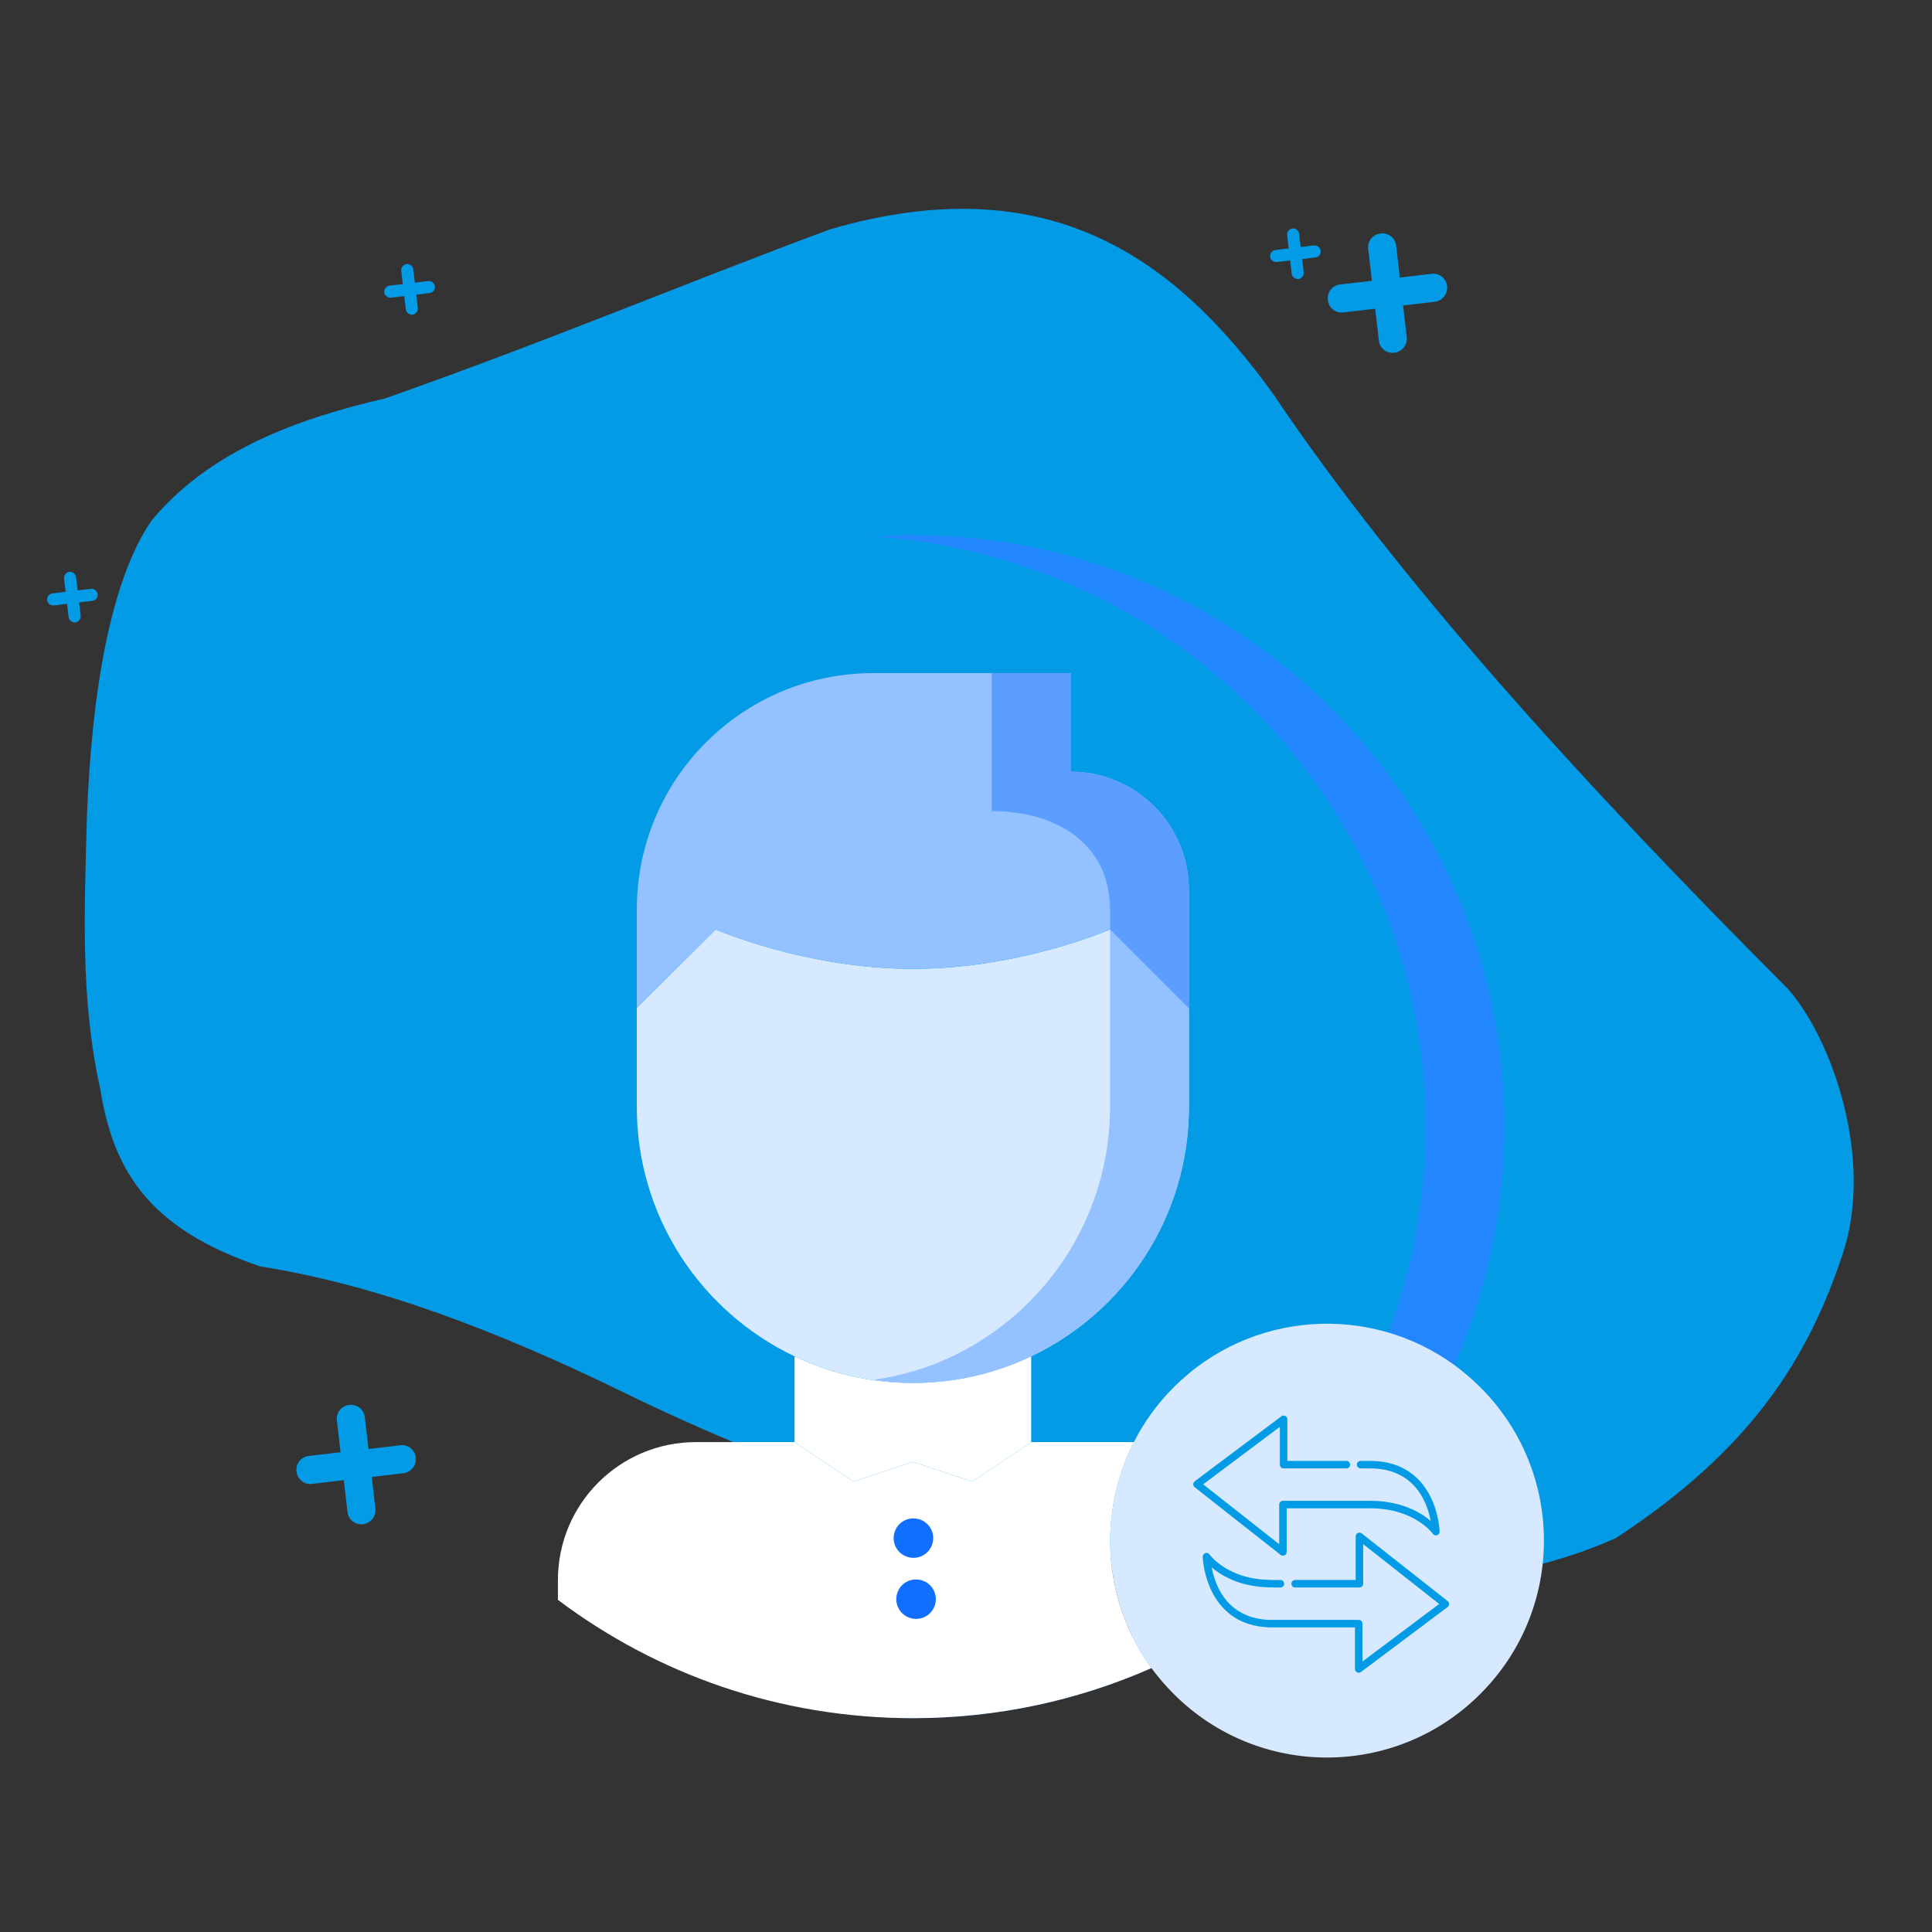 <?xml version="1.0" encoding="UTF-8" standalone="no"?>
<!-- Created with Inkscape (http://www.inkscape.org/) -->

<svg
   xmlns:osb="http://www.openswatchbook.org/uri/2009/osb"
   xmlns:dc="http://purl.org/dc/elements/1.1/"
   xmlns:cc="http://creativecommons.org/ns#"
   xmlns:rdf="http://www.w3.org/1999/02/22-rdf-syntax-ns#"
   xmlns:svg="http://www.w3.org/2000/svg"
   xmlns="http://www.w3.org/2000/svg"
   xmlns:sodipodi="http://sodipodi.sourceforge.net/DTD/sodipodi-0.dtd"
   xmlns:inkscape="http://www.inkscape.org/namespaces/inkscape"
   version="1.1"
   id="svg160"
   width="546.133"
   height="546.133"
   viewBox="0 0 546.133 546.133"
   sodipodi:docname="background_swap_conta.svg"
   inkscape:version="0.92.3 (2405546, 2018-03-11)">
  <rect x="0" y="0" width="546.133" height="546.133" fill="#333333" stroke="none"/>
  <defs
     id="defs164">
    <linearGradient
       id="linearGradient7113"
       osb:paint="solid">
      <stop
         style="stop-color:#fff000;stop-opacity:1;"
         offset="0"
         id="stop7111" />
    </linearGradient>
  </defs>
  <sodipodi:namedview
     pagecolor="#ffffff"
     bordercolor="#666666"
     borderopacity="1"
     objecttolerance="10"
     gridtolerance="10"
     guidetolerance="10"
     inkscape:pageopacity="0"
     inkscape:pageshadow="2"
     inkscape:window-width="1920"
     inkscape:window-height="1056"
     id="namedview162"
     showgrid="false"
     inkscape:snap-others="false"
     inkscape:object-nodes="true"
     inkscape:snap-global="true"
     inkscape:zoom="0.79467778"
     inkscape:cx="425.04467"
     inkscape:cy="192.9436"
     inkscape:window-x="0"
     inkscape:window-y="0"
     inkscape:window-maximized="1"
     inkscape:current-layer="svg160" />
  <style
     id="style5496"
     type="text/css">
	.st0{fill:#039be5;}
	.st1{fill:#FFFFFF;stroke:#D3D3D3;stroke-width:4;stroke-miterlimit:10;}
	.st2{fill:#EBEBED;}
	.st3{fill:#00D1B2;}
</style>
  <g
     id="g8351">
    <path
       sodipodi:nodetypes="cccccccccccc"
       inkscape:connector-curvature="0"
       id="path170"
       d="m 42.785,147.229 c -11.395,16.64 -16.874,47.626 -18.246,84.311 -0.615,25.377 -1.918,50.754 3.775,76.131 3.637,22.892 13.392,39.585 45.301,50.335 33.039,5.183 67.217,18.343 101.928,35.234 93.749,45.966 212.036,72.685 281.246,41.526 38.066,-24.877 54.364,-50.673 64.177,-80.536 8.835,-26.864 -3.201,-60.91 -15.73,-74.873 C 446.575,220.573 395.471,164.188 359.894,111.366 331.906,72.474 296.011,47.025 234.686,64.806 191.795,80.746 154.168,96.685 108.849,112.624 83.941,118.386 59.12,127.469 42.785,147.229 Z"
       style="fill-opacity:1;stroke:none;stroke-width:1px;stroke-linecap:butt;stroke-linejoin:miter;stroke-opacity:1;fill-rule:evenodd;fill:#039be5" />
    <path
       id="path4879"
       d="m 157.711,446.67 v 5.574 c -40.64,-30.545 -66.888,-79.095 -66.888,-133.776 0,-92.36 74.86,-167.22 167.22,-167.22 92.349,0 167.22,74.86 167.22,167.22 0,23.962 -5.016,46.761 -14.164,67.383 -23.962,-17.446 -57.74,-15.328 -79.318,6.301 -4.681,4.681 -8.418,9.921 -11.26,15.495 h -29.035 v -24.247 c 26.359,-12.541 44.592,-39.407 44.592,-70.511 V 251.575 c 0,-18.505 -14.95,-33.444 -33.444,-33.444 v -27.87 h -55.74 c -36.96,0 -66.888,29.876 -66.888,66.888 v 55.735 c 0,31.103 18.227,57.969 44.592,70.511 v 24.247 h -27.87 c -21.577,0.011 -39.018,17.457 -39.018,39.029 z m 0,0"
       inkscape:connector-curvature="0"
       style="fill:#fff000;stroke-width:0.697;fill-opacity:0;opacity:1" />
    <path
       id="path4881"
       d="m 258.043,151.248 c -3.756,0 -7.457,0.169 -11.148,0.408 87.148,5.74 156.072,78.207 156.072,166.812 0,88.599 -68.924,161.061 -156.072,166.801 3.691,0.248 7.392,0.414 11.148,0.414 92.349,0 167.22,-74.871 167.22,-167.22 0,-92.344 -74.871,-167.214 -167.22,-167.214 z m 0,0"
       inkscape:connector-curvature="0"
       style="fill:#2287ff;stroke-width:0.697" />
    <path
       id="path4883"
       d="m 411.099,385.857 c 2.569,1.897 5.016,3.957 7.357,6.301 23.975,23.913 23.975,62.767 0,86.675 -23.918,23.975 -62.762,23.975 -86.68,0 -2.286,-2.281 -4.398,-4.738 -6.293,-7.302 -13.663,-18.785 -15.328,-43.588 -4.967,-63.878 2.841,-5.574 6.578,-10.813 11.26,-15.495 21.583,-21.629 55.362,-23.747 79.323,-6.301 z m 0,0"
       inkscape:connector-curvature="0"
       style="fill:#d7e9ff;stroke-width:0.697" />
    <path
       id="path4885"
       d="m 320.465,407.652 h 0.057 c -10.361,20.29 -8.701,45.093 4.967,63.878 -20.63,9.085 -43.427,14.158 -67.446,14.158 -37.693,0 -72.408,-12.43 -100.332,-33.444 v -5.574 c 0,-21.572 17.441,-39.018 39.018,-39.018 h 27.87 l 16.722,11.148 16.722,-5.574 16.722,5.574 16.722,-11.148 z m 0,0"
       inkscape:connector-curvature="0"
       style="fill:#ffffff;stroke-width:0.697" />
    <path
       id="path4887"
       d="m 291.487,383.405 v 24.247 l -16.722,11.148 -16.722,-5.574 -16.722,5.574 -16.722,-11.148 v -24.247 c 10.133,4.845 21.46,7.525 33.444,7.525 11.973,0 23.3,-2.681 33.444,-7.525 z m 0,0"
       inkscape:connector-curvature="0"
       style="fill:#ffffff;stroke-width:0.697" />
    <path
       id="path4889"
       d="m 336.079,285.024 v 27.87 c 0,31.103 -18.233,57.969 -44.592,70.511 -10.144,4.845 -21.471,7.525 -33.444,7.525 -11.984,0 -23.311,-2.675 -33.444,-7.525 -26.365,-12.541 -44.592,-39.407 -44.592,-70.511 v -27.976 l 22.296,-22.184 c 0,0 25.461,11.148 55.74,11.148 30.268,0 55.74,-11.148 55.74,-11.148 z m 0,0"
       inkscape:connector-curvature="0"
       style="fill:#d7e9ff;stroke-width:0.697" />
    <path
       id="path4891"
       d="m 313.783,262.728 v 50.166 c 0,31.103 -18.233,57.969 -44.592,70.511 -6.935,3.312 -14.436,5.514 -22.296,6.638 3.644,0.52 7.346,0.882 11.148,0.882 11.973,0 23.3,-2.675 33.444,-7.525 26.359,-12.541 44.592,-39.407 44.592,-70.511 v -27.87 z m 0,0"
       inkscape:connector-curvature="0"
       style="fill:#94c1ff;stroke-width:0.697" />
    <path
       id="path4893"
       d="m 336.079,251.58 v 33.444 L 313.783,262.728 c 0,0 -25.472,11.148 -55.74,11.148 -30.279,0 -55.74,-11.148 -55.74,-11.148 l -22.296,22.184 v -27.758 c 0,-37.012 29.928,-66.888 66.888,-66.888 H 302.635 v 27.87 c 18.494,0 33.444,14.939 33.444,33.444 z m 0,0"
       inkscape:connector-curvature="0"
       style="fill:#94c1ff;stroke-width:0.697" />
    <path
       id="path4895"
       d="m 302.635,218.136 v -27.87 h -22.296 v 39.018 c 18.494,0 33.444,9.365 33.444,27.87 v 5.574 l 22.296,22.296 v -33.444 c 0,-18.505 -14.95,-33.444 -33.444,-33.444 z m 0,0"
       inkscape:connector-curvature="0"
       style="fill:#5c9eff;stroke-width:0.697" />
    <path
       inkscape:connector-curvature="0"
       d="m 258.22,440.368 c -3.081,0 -5.601,-2.49 -5.601,-5.574 0,-3.084 2.463,-5.574 5.541,-5.574 h 0.06 c 3.078,0 5.574,2.49 5.574,5.574 0,3.084 -2.496,5.574 -5.574,5.574 z m 0,0"
       id="path4935"
       style="fill:#116fff;stroke:none;stroke-width:0.697;stroke-opacity:1" />
    <path
       inkscape:connector-curvature="0"
       d="m 258.962,457.63 c -3.081,0 -5.601,-2.49 -5.601,-5.574 0,-3.084 2.463,-5.574 5.541,-5.574 h 0.06 c 3.078,0 5.574,2.49 5.574,5.574 0,3.084 -2.496,5.574 -5.574,5.574 z m 0,0"
       id="path4937"
       style="fill:#116fff;stroke:none;stroke-width:0.697;stroke-opacity:1" />
    <g
       style="fill:#039be5;fill-opacity:1"
       transform="translate(-408.836,-328.889)"
       id="g5518">
	<g
   style="fill:#039be5;fill-opacity:1"
   id="g5512">
		<path
   id="path5510"
   d="m 803,428.6 c -2.2,0.3 -4.2,-1.3 -4.4,-3.5 l -3,-25.8 c -0.3,-2.2 1.3,-4.2 3.5,-4.4 2.2,-0.3 4.2,1.3 4.4,3.5 l 3,25.8 c 0.2,2.2 -1.3,4.1 -3.5,4.4 z"
   class="st3"
   inkscape:connector-curvature="0"
   style="fill:#039be5;fill-opacity:1" />

	</g>

		<g
   style="fill:#039be5;fill-opacity:1"
   id="g5516">
		<path
   id="path5514"
   d="m 814.4,414.2 -25.8,3 c -2.2,0.3 -4.2,-1.3 -4.4,-3.5 -0.3,-2.2 1.3,-4.2 3.5,-4.4 l 25.8,-3 c 2.2,-0.3 4.2,1.3 4.4,3.5 0.2,2.2 -1.3,4.1 -3.5,4.4 z"
   class="st3"
   inkscape:connector-curvature="0"
   style="fill:#039be5;fill-opacity:1" />

	</g>

</g>
    <g
       style="fill:#039be5;fill-opacity:1"
       transform="translate(-763.697,-323.856)"
       id="g5528">
	<g
   style="fill:#039be5;fill-opacity:1"
   id="g5522">
		<path
   id="path5520"
   d="m 785,499.8 c -0.9,0.1 -1.8,-0.6 -1.9,-1.5 l -1.3,-10.9 c -0.1,-0.9 0.6,-1.8 1.5,-1.9 0.9,-0.1 1.8,0.6 1.9,1.5 l 1.3,10.9 c 0.1,0.9 -0.6,1.8 -1.5,1.9 z"
   class="st3"
   inkscape:connector-curvature="0"
   style="fill:#039be5;fill-opacity:1" />

	</g>

		<g
   style="fill:#039be5;fill-opacity:1"
   id="g5526">
		<path
   id="path5524"
   d="m 789.8,493.7 -10.9,1.3 c -0.9,0.1 -1.8,-0.6 -1.9,-1.5 -0.1,-0.9 0.6,-1.8 1.5,-1.9 l 10.9,-1.3 c 0.9,-0.1 1.8,0.6 1.9,1.5 0.1,1 -0.6,1.8 -1.5,1.9 z"
   class="st3"
   inkscape:connector-curvature="0"
   style="fill:#039be5;fill-opacity:1" />

	</g>

</g>
    <g
       style="fill:#039be5;fill-opacity:1"
       transform="translate(-668.38,-410.856)"
       id="g5528-3">
      <g
         style="fill:#039be5;fill-opacity:1"
         id="g5522-6">
        <path
           id="path5520-7"
           d="m 785,499.8 c -0.9,0.1 -1.8,-0.6 -1.9,-1.5 l -1.3,-10.9 c -0.1,-0.9 0.6,-1.8 1.5,-1.9 0.9,-0.1 1.8,0.6 1.9,1.5 l 1.3,10.9 c 0.1,0.9 -0.6,1.8 -1.5,1.9 z"
           class="st3"
           inkscape:connector-curvature="0"
           style="fill:#039be5;fill-opacity:1" />
      </g>
      <g
         style="fill:#039be5;fill-opacity:1"
         id="g5526-5">
        <path
           id="path5524-3"
           d="m 789.8,493.7 -10.9,1.3 c -0.9,0.1 -1.8,-0.6 -1.9,-1.5 -0.1,-0.9 0.6,-1.8 1.5,-1.9 l 10.9,-1.3 c 0.9,-0.1 1.8,0.6 1.9,1.5 0.1,1 -0.6,1.8 -1.5,1.9 z"
           class="st3"
           inkscape:connector-curvature="0"
           style="fill:#039be5;fill-opacity:1" />
      </g>
    </g>
    <g
       style="fill:#039be5;fill-opacity:1"
       transform="translate(-700.371,2.254)"
       id="g5518-5">
      <g
         style="fill:#039be5;fill-opacity:1"
         id="g5512-6">
        <path
           id="path5510-2"
           d="m 803,428.6 c -2.2,0.3 -4.2,-1.3 -4.4,-3.5 l -3,-25.8 c -0.3,-2.2 1.3,-4.2 3.5,-4.4 2.2,-0.3 4.2,1.3 4.4,3.5 l 3,25.8 c 0.2,2.2 -1.3,4.1 -3.5,4.4 z"
           class="st3"
           inkscape:connector-curvature="0"
           style="fill:#039be5;fill-opacity:1" />
      </g>
      <g
         style="fill:#039be5;fill-opacity:1"
         id="g5516-9">
        <path
           id="path5514-1"
           d="m 814.4,414.2 -25.8,3 c -2.2,0.3 -4.2,-1.3 -4.4,-3.5 -0.3,-2.2 1.3,-4.2 3.5,-4.4 l 25.8,-3 c 2.2,-0.3 4.2,1.3 4.4,3.5 0.2,2.2 -1.3,4.1 -3.5,4.4 z"
           class="st3"
           inkscape:connector-curvature="0"
           style="fill:#039be5;fill-opacity:1" />
      </g>
    </g>
    <g
       style="fill:#039be5;fill-opacity:1"
       transform="translate(-417.964,-420.923)"
       id="g5528-3-2">
      <g
         style="fill:#039be5;fill-opacity:1"
         id="g5522-6-7">
        <path
           id="path5520-7-0"
           d="m 785,499.8 c -0.9,0.1 -1.8,-0.6 -1.9,-1.5 l -1.3,-10.9 c -0.1,-0.9 0.6,-1.8 1.5,-1.9 0.9,-0.1 1.8,0.6 1.9,1.5 l 1.3,10.9 c 0.1,0.9 -0.6,1.8 -1.5,1.9 z"
           class="st3"
           inkscape:connector-curvature="0"
           style="fill:#039be5;fill-opacity:1" />
      </g>
      <g
         style="fill:#039be5;fill-opacity:1"
         id="g5526-5-9">
        <path
           id="path5524-3-3"
           d="m 789.8,493.7 -10.9,1.3 c -0.9,0.1 -1.8,-0.6 -1.9,-1.5 -0.1,-0.9 0.6,-1.8 1.5,-1.9 l 10.9,-1.3 c 0.9,-0.1 1.8,0.6 1.9,1.5 0.1,1 -0.6,1.8 -1.5,1.9 z"
           class="st3"
           inkscape:connector-curvature="0"
           style="fill:#039be5;fill-opacity:1" />
      </g>
    </g>
    <g
       style="stroke:none;stroke-opacity:1;fill:#039be5;fill-opacity:1"
       transform="matrix(0.142,0,0,0.142,337.117,400.145)"
       id="g8271">
      <g
         style="stroke:none;stroke-opacity:1;fill:#039be5;fill-opacity:1"
         id="g8205">
	<g
   style="stroke:none;stroke-opacity:1;fill:#039be5;fill-opacity:1"
   id="g8203">
		<path
   style="stroke:none;stroke-opacity:1;fill:#039be5;fill-opacity:1"
   inkscape:connector-curvature="0"
   d="M 507.797,369.349 336.724,234.646 c -4.877,-3.839 -12.081,-0.366 -12.081,5.864 v 86.829 H 204.155 c -4.123,0 -7.464,3.341 -7.464,7.464 0,4.123 3.341,7.464 7.464,7.464 h 127.951 c 4.123,0 7.464,-3.341 7.464,-7.464 v -78.916 l 151.363,119.184 -152.71,114.532 v -75.324 c 0,-4.123 -3.341,-7.464 -7.464,-7.464 h -172.42 c -67.113,0 -107.673,-39.768 -120.413,-104.623 4.437,3.774 9.82,7.871 16.204,11.958 45.851,29.344 93.546,28.118 120.669,28.118 4.123,0 7.464,-3.341 7.464,-7.464 0,-4.123 -3.341,-7.464 -7.464,-7.464 -21.165,0 -68.127,2.365 -111.948,-25.334 -19.828,-12.534 -28.984,-25.257 -29.06,-25.363 -4.23,-6.041 -13.776,-2.891 -13.576,4.481 0.038,1.43 1.142,35.401 18.474,69.833 16.256,32.292 50.208,70.786 119.648,70.786 h 164.957 v 82.787 c 0,6.143 7.033,9.651 11.942,5.971 l 172.42,-129.315 c 1.854,-1.39 2.958,-3.565 2.984,-5.883 0.029,-2.321 -1.022,-4.52 -2.843,-5.954 z"
   id="path8201" />

	</g>

</g>
      <g
         style="stroke:none;stroke-opacity:1;fill:#039be5;fill-opacity:1"
         id="g8211">
	<g
   style="stroke:none;stroke-opacity:1;fill:#039be5;fill-opacity:1"
   id="g8209">
		<path
   style="stroke:none;stroke-opacity:1;fill:#039be5;fill-opacity:1"
   inkscape:connector-curvature="0"
   d="M 473.308,161.046 C 457.052,128.754 423.099,90.26 353.659,90.26 h -19.147 c -4.123,0 -7.464,3.341 -7.464,7.464 0,4.123 3.341,7.464 7.464,7.464 h 19.147 c 67.116,0 107.674,39.77 120.414,104.623 -32.846,-27.933 -76.806,-40.075 -120.414,-40.075 H 179.892 c -4.123,0 -7.464,3.341 -7.464,7.464 v 78.916 L 21.067,136.932 173.776,22.4 v 75.324 c 0,4.123 3.341,7.464 7.464,7.464 h 124.913 c 4.123,0 7.464,-3.341 7.464,-7.464 0,-4.123 -3.341,-7.464 -7.464,-7.464 H 188.703 V 7.473 c 0,-6.135 -7.027,-9.657 -11.942,-5.971 L 4.342,130.818 c -3.919,2.939 -3.987,8.804 -0.139,11.835 l 171.072,134.702 c 4.891,3.851 12.081,0.351 12.081,-5.863 v -86.829 h 166.303 c 45.796,0 77.205,13.778 95.488,25.334 19.828,12.534 28.984,25.257 29.06,25.363 4.227,6.04 13.776,2.891 13.576,-4.481 -0.038,-1.43 -1.143,-35.401 -18.475,-69.833 z"
   id="path8207" />

	</g>

</g>
      <g
         style="stroke:none;stroke-opacity:1;fill:#039be5;fill-opacity:1"
         id="g8213">
</g>
      <g
         style="stroke:none;stroke-opacity:1;fill:#039be5;fill-opacity:1"
         id="g8215">
</g>
      <g
         style="stroke:none;stroke-opacity:1;fill:#039be5;fill-opacity:1"
         id="g8217">
</g>
      <g
         style="stroke:none;stroke-opacity:1;fill:#039be5;fill-opacity:1"
         id="g8219">
</g>
      <g
         style="stroke:none;stroke-opacity:1;fill:#039be5;fill-opacity:1"
         id="g8221">
</g>
      <g
         style="stroke:none;stroke-opacity:1;fill:#039be5;fill-opacity:1"
         id="g8223">
</g>
      <g
         style="stroke:none;stroke-opacity:1;fill:#039be5;fill-opacity:1"
         id="g8225">
</g>
      <g
         style="stroke:none;stroke-opacity:1;fill:#039be5;fill-opacity:1"
         id="g8227">
</g>
      <g
         style="stroke:none;stroke-opacity:1;fill:#039be5;fill-opacity:1"
         id="g8229">
</g>
      <g
         style="stroke:none;stroke-opacity:1;fill:#039be5;fill-opacity:1"
         id="g8231">
</g>
      <g
         style="stroke:none;stroke-opacity:1;fill:#039be5;fill-opacity:1"
         id="g8233">
</g>
      <g
         style="stroke:none;stroke-opacity:1;fill:#039be5;fill-opacity:1"
         id="g8235">
</g>
      <g
         style="stroke:none;stroke-opacity:1;fill:#039be5;fill-opacity:1"
         id="g8237">
</g>
      <g
         style="stroke:none;stroke-opacity:1;fill:#039be5;fill-opacity:1"
         id="g8239">
</g>
      <g
         style="stroke:none;stroke-opacity:1;fill:#039be5;fill-opacity:1"
         id="g8241">
</g>
    </g>
  </g>
</svg>
